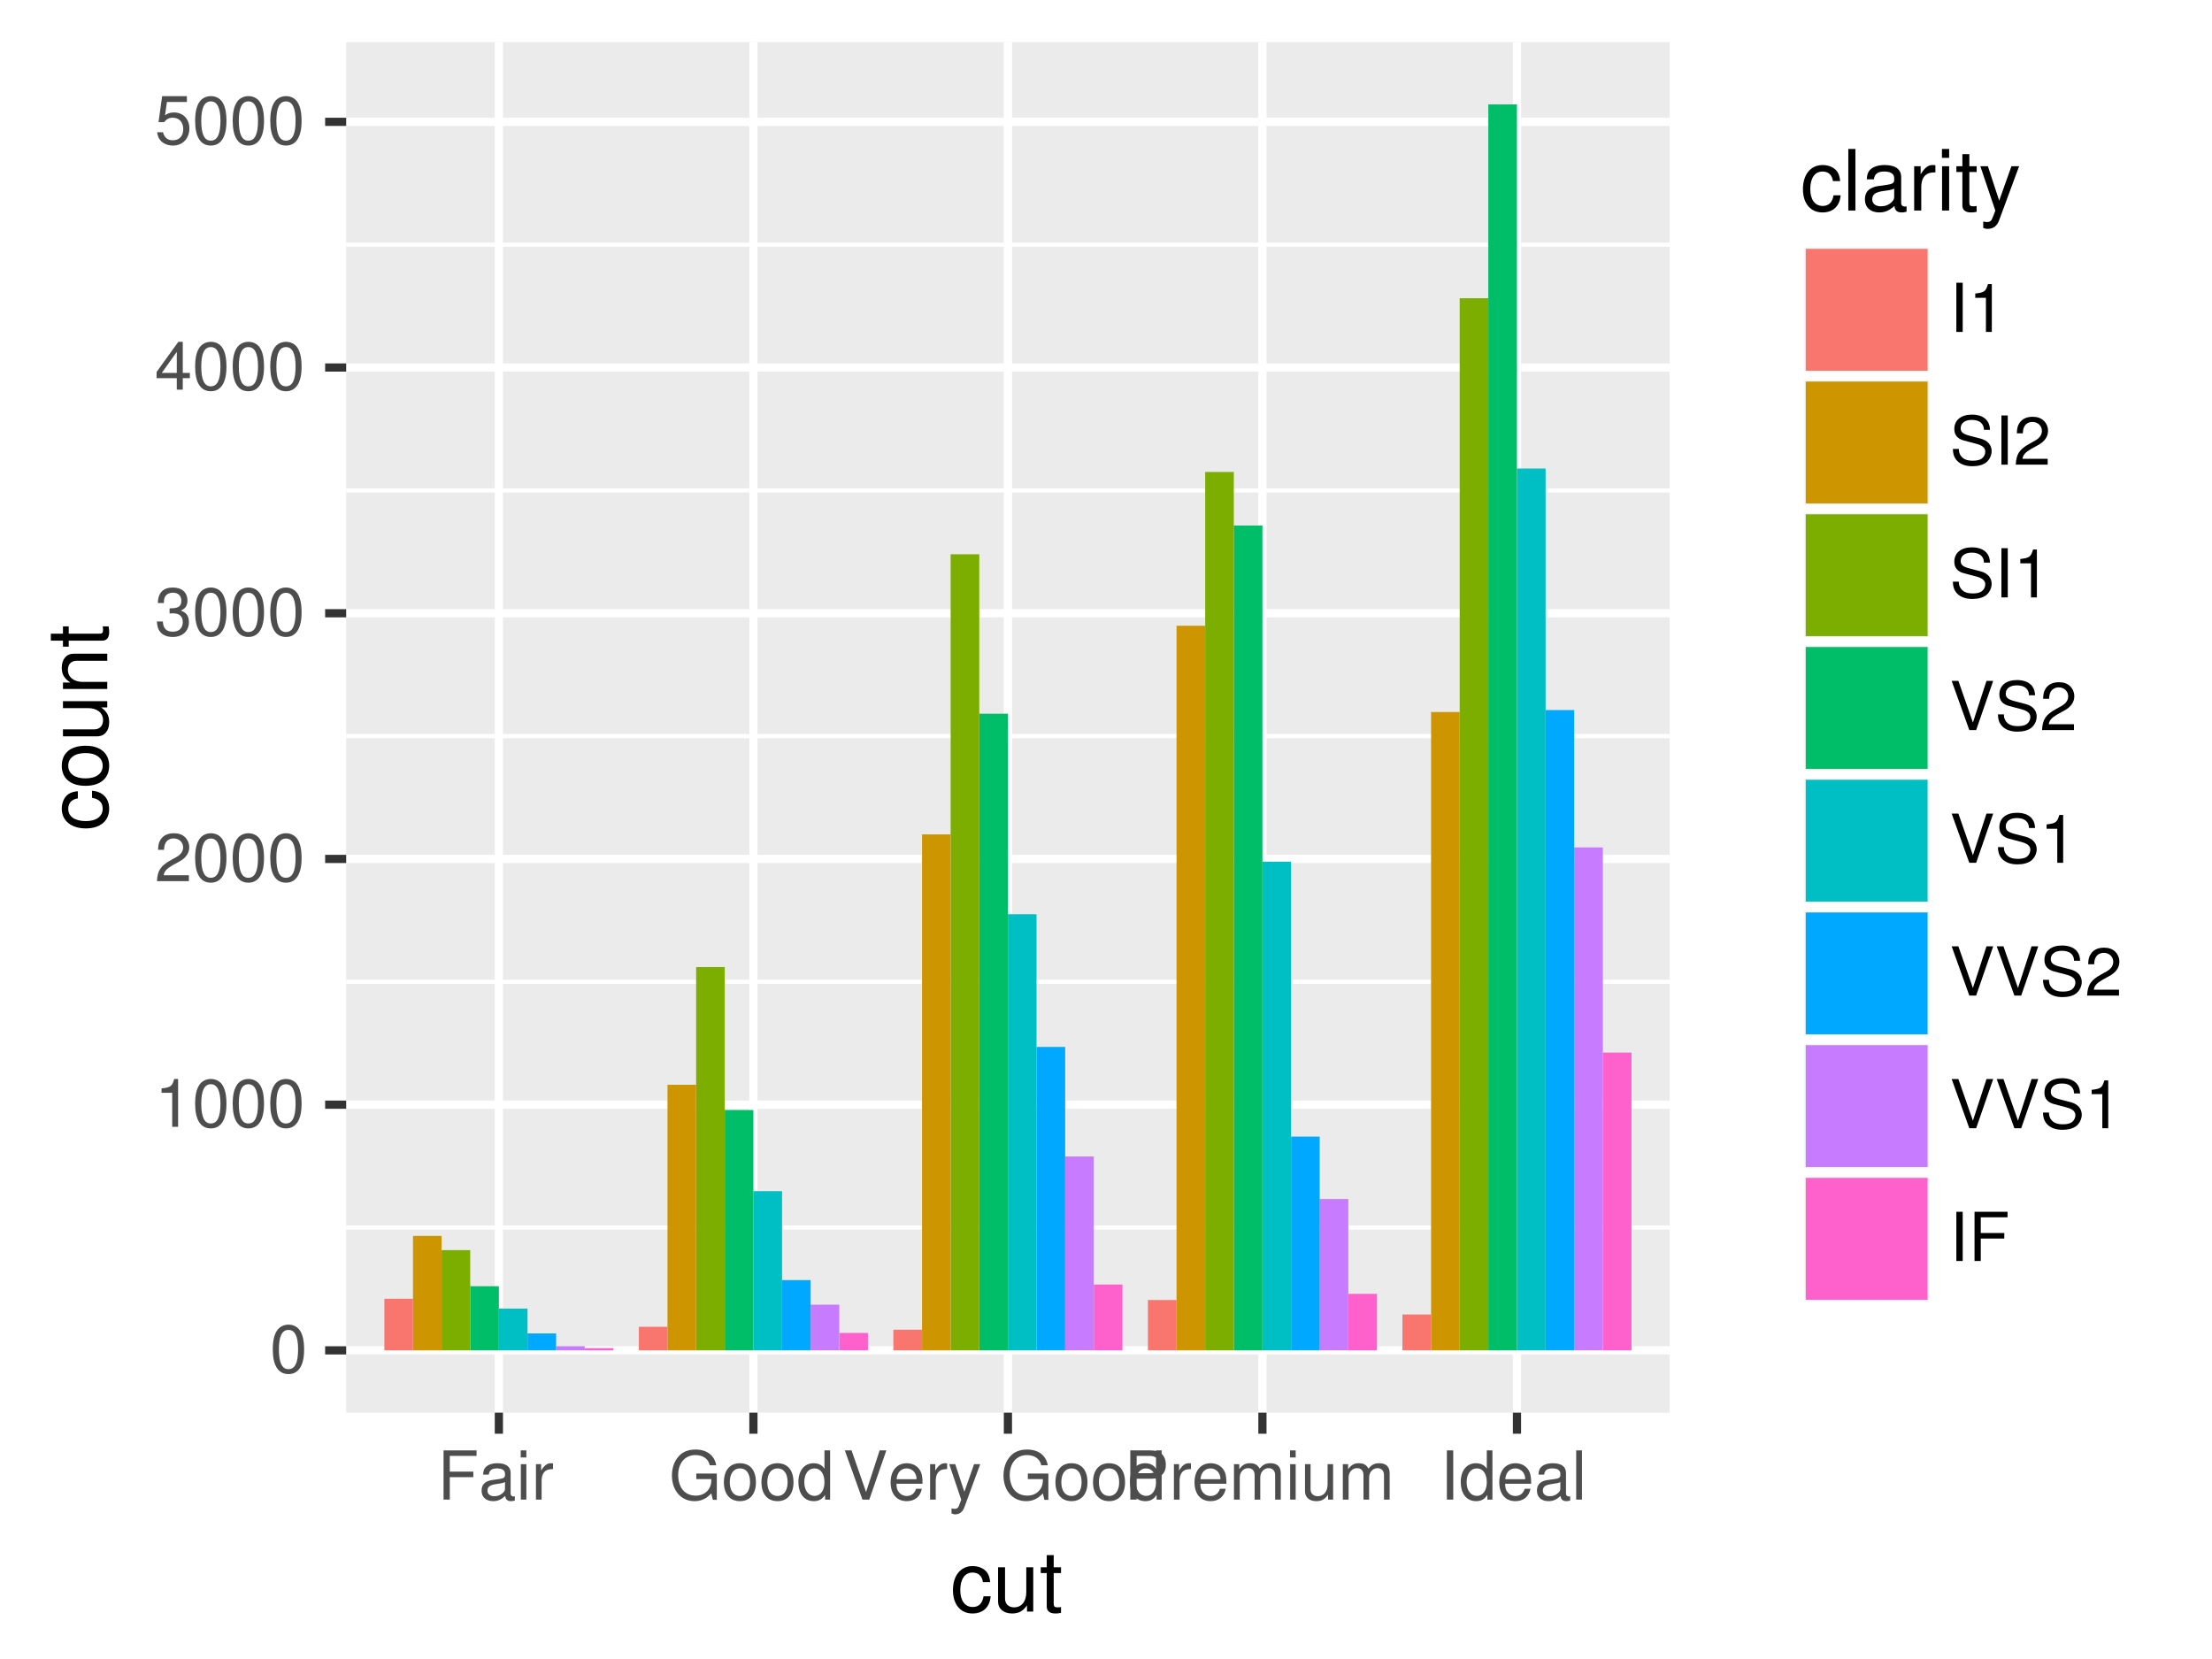<?xml version="1.0" encoding="UTF-8"?>
<svg xmlns="http://www.w3.org/2000/svg" xmlns:xlink="http://www.w3.org/1999/xlink" width="288pt" height="216pt" viewBox="0 0 288 216" version="1.1">
<defs>
<g>
<symbol overflow="visible" id="glyph0-0">
<path style="stroke:none;" d=""/>
</symbol>
<symbol overflow="visible" id="glyph0-1">
<path style="stroke:none;" d="M 2.422 -6.234 C 1.844 -6.234 1.312 -5.984 0.984 -5.547 C 0.578 -5 0.375 -4.172 0.375 -3.016 C 0.375 -0.922 1.078 0.203 2.422 0.203 C 3.734 0.203 4.453 -0.922 4.453 -2.969 C 4.453 -4.172 4.266 -4.984 3.859 -5.547 C 3.531 -5.984 3.016 -6.234 2.422 -6.234 Z M 2.422 -5.547 C 3.25 -5.547 3.672 -4.703 3.672 -3.031 C 3.672 -1.266 3.266 -0.438 2.406 -0.438 C 1.578 -0.438 1.172 -1.297 1.172 -3.016 C 1.172 -4.719 1.578 -5.547 2.422 -5.547 Z M 2.422 -5.547 "/>
</symbol>
<symbol overflow="visible" id="glyph0-2">
<path style="stroke:none;" d="M 2.281 -4.438 L 2.281 0 L 3.047 0 L 3.047 -6.234 L 2.547 -6.234 C 2.266 -5.281 2.094 -5.141 0.891 -5 L 0.891 -4.438 Z M 2.281 -4.438 "/>
</symbol>
<symbol overflow="visible" id="glyph0-3">
<path style="stroke:none;" d="M 4.453 -0.766 L 1.172 -0.766 C 1.25 -1.281 1.531 -1.594 2.297 -2.047 L 3.172 -2.531 C 4.047 -3 4.5 -3.641 4.5 -4.406 C 4.5 -4.922 4.281 -5.406 3.922 -5.75 C 3.547 -6.078 3.094 -6.234 2.5 -6.234 C 1.703 -6.234 1.125 -5.953 0.781 -5.422 C 0.547 -5.094 0.453 -4.703 0.438 -4.078 L 1.219 -4.078 C 1.234 -4.5 1.297 -4.75 1.406 -4.953 C 1.594 -5.328 2 -5.562 2.469 -5.562 C 3.172 -5.562 3.703 -5.062 3.703 -4.391 C 3.703 -3.891 3.406 -3.469 2.859 -3.156 L 2.047 -2.703 C 0.75 -1.969 0.375 -1.375 0.297 0 L 4.453 0 Z M 4.453 -0.766 "/>
</symbol>
<symbol overflow="visible" id="glyph0-4">
<path style="stroke:none;" d="M 1.938 -2.859 L 2.047 -2.859 L 2.359 -2.875 C 3.219 -2.875 3.656 -2.484 3.656 -1.734 C 3.656 -0.953 3.172 -0.484 2.359 -0.484 C 1.516 -0.484 1.109 -0.906 1.062 -1.812 L 0.281 -1.812 C 0.312 -1.312 0.406 -0.984 0.547 -0.703 C 0.875 -0.109 1.484 0.203 2.344 0.203 C 3.625 0.203 4.453 -0.562 4.453 -1.734 C 4.453 -2.531 4.141 -2.969 3.391 -3.234 C 3.969 -3.453 4.266 -3.891 4.266 -4.516 C 4.266 -5.594 3.547 -6.234 2.359 -6.234 C 1.109 -6.234 0.438 -5.547 0.406 -4.219 L 1.188 -4.219 C 1.203 -4.594 1.234 -4.812 1.328 -5 C 1.5 -5.344 1.891 -5.562 2.375 -5.562 C 3.062 -5.562 3.469 -5.156 3.469 -4.5 C 3.469 -4.062 3.312 -3.797 2.969 -3.656 C 2.766 -3.562 2.484 -3.531 1.938 -3.516 Z M 1.938 -2.859 "/>
</symbol>
<symbol overflow="visible" id="glyph0-5">
<path style="stroke:none;" d="M 2.875 -1.5 L 2.875 0 L 3.656 0 L 3.656 -1.5 L 4.578 -1.5 L 4.578 -2.188 L 3.656 -2.188 L 3.656 -6.234 L 3.078 -6.234 L 0.25 -2.312 L 0.25 -1.5 Z M 2.875 -2.188 L 0.922 -2.188 L 2.875 -4.922 Z M 2.875 -2.188 "/>
</symbol>
<symbol overflow="visible" id="glyph0-6">
<path style="stroke:none;" d="M 4.188 -6.234 L 0.969 -6.234 L 0.5 -2.844 L 1.219 -2.844 C 1.578 -3.266 1.875 -3.422 2.359 -3.422 C 3.188 -3.422 3.719 -2.844 3.719 -1.922 C 3.719 -1.031 3.203 -0.484 2.359 -0.484 C 1.688 -0.484 1.266 -0.828 1.078 -1.531 L 0.312 -1.531 C 0.406 -1.016 0.5 -0.781 0.688 -0.547 C 1.031 -0.078 1.672 0.203 2.375 0.203 C 3.641 0.203 4.516 -0.719 4.516 -2.031 C 4.516 -3.266 3.688 -4.109 2.5 -4.109 C 2.062 -4.109 1.703 -4 1.344 -3.734 L 1.594 -5.469 L 4.188 -5.469 Z M 4.188 -6.234 "/>
</symbol>
<symbol overflow="visible" id="glyph0-7">
<path style="stroke:none;" d="M 1.609 -2.922 L 4.672 -2.922 L 4.672 -3.641 L 1.609 -3.641 L 1.609 -5.688 L 5.094 -5.688 L 5.094 -6.406 L 0.797 -6.406 L 0.797 0 L 1.609 0 Z M 1.609 -2.922 "/>
</symbol>
<symbol overflow="visible" id="glyph0-8">
<path style="stroke:none;" d="M 4.703 -0.438 C 4.625 -0.406 4.594 -0.406 4.547 -0.406 C 4.297 -0.406 4.156 -0.547 4.156 -0.781 L 4.156 -3.484 C 4.156 -4.297 3.547 -4.734 2.422 -4.734 C 1.75 -4.734 1.203 -4.547 0.891 -4.203 C 0.672 -3.969 0.594 -3.703 0.578 -3.25 L 1.312 -3.25 C 1.375 -3.812 1.703 -4.062 2.391 -4.062 C 3.047 -4.062 3.422 -3.812 3.422 -3.375 L 3.422 -3.188 C 3.422 -2.875 3.234 -2.75 2.656 -2.672 C 1.625 -2.547 1.453 -2.5 1.172 -2.391 C 0.641 -2.172 0.375 -1.766 0.375 -1.156 C 0.375 -0.328 0.953 0.203 1.875 0.203 C 2.469 0.203 2.922 0 3.453 -0.469 C 3.5 -0.016 3.734 0.203 4.203 0.203 C 4.359 0.203 4.469 0.188 4.703 0.125 Z M 3.422 -1.453 C 3.422 -1.203 3.359 -1.062 3.125 -0.859 C 2.828 -0.578 2.469 -0.438 2.047 -0.438 C 1.469 -0.438 1.141 -0.719 1.141 -1.172 C 1.141 -1.656 1.453 -1.906 2.25 -2.016 C 3.016 -2.125 3.172 -2.156 3.422 -2.281 Z M 3.422 -1.453 "/>
</symbol>
<symbol overflow="visible" id="glyph0-9">
<path style="stroke:none;" d="M 1.312 -4.609 L 0.594 -4.609 L 0.594 0 L 1.312 0 Z M 1.312 -6.406 L 0.578 -6.406 L 0.578 -5.484 L 1.312 -5.484 Z M 1.312 -6.406 "/>
</symbol>
<symbol overflow="visible" id="glyph0-10">
<path style="stroke:none;" d="M 0.609 -4.609 L 0.609 0 L 1.344 0 L 1.344 -2.391 C 1.344 -3.047 1.516 -3.484 1.859 -3.734 C 2.094 -3.906 2.312 -3.953 2.828 -3.969 L 2.828 -4.719 C 2.703 -4.734 2.641 -4.734 2.547 -4.734 C 2.062 -4.734 1.703 -4.453 1.281 -3.781 L 1.281 -4.609 Z M 0.609 -4.609 "/>
</symbol>
<symbol overflow="visible" id="glyph0-11">
<path style="stroke:none;" d="M 6.234 -3.391 L 3.562 -3.391 L 3.562 -2.672 L 5.516 -2.672 L 5.516 -2.484 C 5.516 -1.344 4.672 -0.516 3.5 -0.516 C 2.844 -0.516 2.266 -0.75 1.875 -1.172 C 1.453 -1.625 1.203 -2.391 1.203 -3.188 C 1.203 -4.766 2.109 -5.797 3.453 -5.797 C 4.438 -5.797 5.141 -5.297 5.312 -4.469 L 6.156 -4.469 C 5.922 -5.766 4.938 -6.516 3.469 -6.516 C 2.688 -6.516 2.047 -6.312 1.547 -5.906 C 0.812 -5.281 0.391 -4.297 0.391 -3.141 C 0.391 -1.172 1.594 0.203 3.328 0.203 C 4.203 0.203 4.891 -0.125 5.516 -0.812 L 5.719 0.031 L 6.234 0.031 Z M 6.234 -3.391 "/>
</symbol>
<symbol overflow="visible" id="glyph0-12">
<path style="stroke:none;" d="M 2.391 -4.734 C 1.094 -4.734 0.312 -3.812 0.312 -2.266 C 0.312 -0.719 1.094 0.203 2.406 0.203 C 3.688 0.203 4.484 -0.719 4.484 -2.234 C 4.484 -3.828 3.719 -4.734 2.391 -4.734 Z M 2.406 -4.062 C 3.234 -4.062 3.719 -3.391 3.719 -2.25 C 3.719 -1.156 3.203 -0.469 2.406 -0.469 C 1.578 -0.469 1.078 -1.156 1.078 -2.266 C 1.078 -3.375 1.578 -4.062 2.406 -4.062 Z M 2.406 -4.062 "/>
</symbol>
<symbol overflow="visible" id="glyph0-13">
<path style="stroke:none;" d="M 4.359 -6.406 L 3.625 -6.406 L 3.625 -4.031 C 3.312 -4.5 2.828 -4.734 2.203 -4.734 C 1.016 -4.734 0.234 -3.781 0.234 -2.312 C 0.234 -0.75 1 0.203 2.234 0.203 C 2.875 0.203 3.312 -0.031 3.703 -0.609 L 3.703 0 L 4.359 0 Z M 2.328 -4.062 C 3.125 -4.062 3.625 -3.359 3.625 -2.25 C 3.625 -1.188 3.109 -0.484 2.344 -0.484 C 1.531 -0.484 1 -1.203 1 -2.266 C 1 -3.344 1.531 -4.062 2.328 -4.062 Z M 2.328 -4.062 "/>
</symbol>
<symbol overflow="visible" id="glyph0-14">
<path style="stroke:none;" d="M 3.453 0 L 5.672 -6.406 L 4.797 -6.406 L 3.031 -0.984 L 1.141 -6.406 L 0.266 -6.406 L 2.562 0 Z M 3.453 0 "/>
</symbol>
<symbol overflow="visible" id="glyph0-15">
<path style="stroke:none;" d="M 4.516 -2.062 C 4.516 -2.766 4.453 -3.188 4.328 -3.531 C 4.031 -4.281 3.328 -4.734 2.469 -4.734 C 1.172 -4.734 0.359 -3.75 0.359 -2.25 C 0.359 -0.734 1.156 0.203 2.453 0.203 C 3.5 0.203 4.234 -0.391 4.422 -1.406 L 3.672 -1.406 C 3.469 -0.797 3.062 -0.469 2.469 -0.469 C 2 -0.469 1.609 -0.688 1.359 -1.078 C 1.188 -1.344 1.125 -1.594 1.125 -2.062 Z M 1.141 -2.656 C 1.203 -3.516 1.719 -4.062 2.453 -4.062 C 3.172 -4.062 3.734 -3.469 3.734 -2.703 C 3.734 -2.688 3.734 -2.672 3.719 -2.656 Z M 1.141 -2.656 "/>
</symbol>
<symbol overflow="visible" id="glyph0-16">
<path style="stroke:none;" d="M 3.406 -4.609 L 2.141 -1.016 L 0.953 -4.609 L 0.172 -4.609 L 1.734 0.016 L 1.453 0.75 C 1.344 1.078 1.172 1.203 0.859 1.203 C 0.75 1.203 0.641 1.172 0.469 1.141 L 0.469 1.797 C 0.625 1.875 0.781 1.922 0.969 1.922 C 1.203 1.922 1.453 1.844 1.656 1.703 C 1.875 1.531 2.016 1.344 2.156 0.969 L 4.203 -4.609 Z M 3.406 -4.609 "/>
</symbol>
<symbol overflow="visible" id="glyph0-17">
<path style="stroke:none;" d=""/>
</symbol>
<symbol overflow="visible" id="glyph0-18">
<path style="stroke:none;" d="M 1.625 -2.719 L 3.641 -2.719 C 4.141 -2.719 4.531 -2.875 4.875 -3.172 C 5.266 -3.531 5.422 -3.938 5.422 -4.531 C 5.422 -5.734 4.719 -6.406 3.453 -6.406 L 0.797 -6.406 L 0.797 0 L 1.625 0 Z M 1.625 -3.438 L 1.625 -5.688 L 3.328 -5.688 C 4.109 -5.688 4.578 -5.266 4.578 -4.562 C 4.578 -3.859 4.109 -3.438 3.328 -3.438 Z M 1.625 -3.438 "/>
</symbol>
<symbol overflow="visible" id="glyph0-19">
<path style="stroke:none;" d="M 0.609 -4.609 L 0.609 0 L 1.359 0 L 1.359 -2.891 C 1.359 -3.562 1.844 -4.094 2.438 -4.094 C 2.984 -4.094 3.297 -3.766 3.297 -3.172 L 3.297 0 L 4.031 0 L 4.031 -2.891 C 4.031 -3.562 4.516 -4.094 5.109 -4.094 C 5.641 -4.094 5.969 -3.75 5.969 -3.172 L 5.969 0 L 6.703 0 L 6.703 -3.453 C 6.703 -4.281 6.234 -4.734 5.359 -4.734 C 4.75 -4.734 4.375 -4.562 3.953 -4.031 C 3.672 -4.531 3.312 -4.734 2.703 -4.734 C 2.094 -4.734 1.688 -4.516 1.297 -3.953 L 1.297 -4.609 Z M 0.609 -4.609 "/>
</symbol>
<symbol overflow="visible" id="glyph0-20">
<path style="stroke:none;" d="M 4.234 0 L 4.234 -4.609 L 3.516 -4.609 L 3.516 -2 C 3.516 -1.062 3.016 -0.438 2.25 -0.438 C 1.672 -0.438 1.297 -0.797 1.297 -1.344 L 1.297 -4.609 L 0.578 -4.609 L 0.578 -1.062 C 0.578 -0.297 1.141 0.203 2.047 0.203 C 2.719 0.203 3.156 -0.031 3.578 -0.641 L 3.578 0 Z M 4.234 0 "/>
</symbol>
<symbol overflow="visible" id="glyph0-21">
<path style="stroke:none;" d="M 1.703 -6.406 L 0.875 -6.406 L 0.875 0 L 1.703 0 Z M 1.703 -6.406 "/>
</symbol>
<symbol overflow="visible" id="glyph0-22">
<path style="stroke:none;" d="M 1.344 -6.406 L 0.594 -6.406 L 0.594 0 L 1.344 0 Z M 1.344 -6.406 "/>
</symbol>
<symbol overflow="visible" id="glyph0-23">
<path style="stroke:none;" d="M 5.25 -4.531 C 5.234 -5.781 4.375 -6.516 2.891 -6.516 C 1.484 -6.516 0.609 -5.797 0.609 -4.641 C 0.609 -3.859 1.031 -3.359 1.875 -3.141 L 3.469 -2.719 C 4.281 -2.5 4.641 -2.188 4.641 -1.688 C 4.641 -1.344 4.453 -0.984 4.188 -0.797 C 3.938 -0.609 3.531 -0.516 3.016 -0.516 C 2.312 -0.516 1.844 -0.688 1.531 -1.062 C 1.297 -1.344 1.188 -1.641 1.203 -2.047 L 0.422 -2.047 C 0.438 -1.453 0.547 -1.062 0.797 -0.719 C 1.234 -0.109 1.984 0.203 2.953 0.203 C 3.719 0.203 4.344 0.031 4.766 -0.297 C 5.188 -0.641 5.469 -1.203 5.469 -1.766 C 5.469 -2.547 4.969 -3.125 4.094 -3.375 L 2.484 -3.797 C 1.719 -4.016 1.438 -4.25 1.438 -4.75 C 1.438 -5.406 2 -5.828 2.875 -5.828 C 3.891 -5.828 4.453 -5.359 4.469 -4.531 Z M 5.25 -4.531 "/>
</symbol>
<symbol overflow="visible" id="glyph1-0">
<path style="stroke:none;" d=""/>
</symbol>
<symbol overflow="visible" id="glyph1-1">
<path style="stroke:none;" d="M 5.188 -3.828 C 5.141 -4.391 5.016 -4.75 4.797 -5.078 C 4.406 -5.609 3.703 -5.922 2.906 -5.922 C 1.359 -5.922 0.344 -4.703 0.344 -2.781 C 0.344 -0.922 1.328 0.25 2.891 0.25 C 4.266 0.25 5.141 -0.578 5.25 -1.984 L 4.328 -1.984 C 4.172 -1.062 3.703 -0.594 2.922 -0.594 C 1.906 -0.594 1.297 -1.422 1.297 -2.781 C 1.297 -4.219 1.891 -5.078 2.891 -5.078 C 3.656 -5.078 4.141 -4.625 4.25 -3.828 Z M 5.188 -3.828 "/>
</symbol>
<symbol overflow="visible" id="glyph1-2">
<path style="stroke:none;" d="M 5.297 0 L 5.297 -5.766 L 4.391 -5.766 L 4.391 -2.5 C 4.391 -1.312 3.766 -0.547 2.812 -0.547 C 2.094 -0.547 1.625 -0.984 1.625 -1.688 L 1.625 -5.766 L 0.719 -5.766 L 0.719 -1.312 C 0.719 -0.359 1.438 0.25 2.547 0.25 C 3.406 0.25 3.938 -0.047 4.484 -0.797 L 4.484 0 Z M 5.297 0 "/>
</symbol>
<symbol overflow="visible" id="glyph1-3">
<path style="stroke:none;" d="M 2.797 -5.766 L 1.844 -5.766 L 1.844 -7.344 L 0.938 -7.344 L 0.938 -5.766 L 0.156 -5.766 L 0.156 -5.016 L 0.938 -5.016 L 0.938 -0.656 C 0.938 -0.078 1.328 0.25 2.047 0.25 C 2.266 0.25 2.484 0.234 2.797 0.172 L 2.797 -0.594 C 2.672 -0.562 2.531 -0.547 2.359 -0.547 C 1.953 -0.547 1.844 -0.656 1.844 -1.062 L 1.844 -5.016 L 2.797 -5.016 Z M 2.797 -5.766 "/>
</symbol>
<symbol overflow="visible" id="glyph1-4">
<path style="stroke:none;" d="M 1.672 -8.016 L 0.75 -8.016 L 0.75 0 L 1.672 0 Z M 1.672 -8.016 "/>
</symbol>
<symbol overflow="visible" id="glyph1-5">
<path style="stroke:none;" d="M 5.891 -0.531 C 5.781 -0.516 5.734 -0.516 5.688 -0.516 C 5.375 -0.516 5.188 -0.688 5.188 -0.969 L 5.188 -4.359 C 5.188 -5.375 4.438 -5.922 3.031 -5.922 C 2.188 -5.922 1.5 -5.688 1.109 -5.266 C 0.844 -4.969 0.734 -4.625 0.719 -4.062 L 1.641 -4.062 C 1.719 -4.766 2.141 -5.078 2.984 -5.078 C 3.812 -5.078 4.281 -4.781 4.281 -4.219 L 4.281 -3.984 C 4.281 -3.594 4.047 -3.438 3.328 -3.344 C 2.031 -3.172 1.828 -3.141 1.469 -2.984 C 0.797 -2.719 0.469 -2.203 0.469 -1.453 C 0.469 -0.406 1.188 0.25 2.359 0.25 C 3.078 0.25 3.656 0 4.312 -0.594 C 4.375 -0.016 4.656 0.25 5.266 0.25 C 5.438 0.25 5.594 0.234 5.891 0.156 Z M 4.281 -1.812 C 4.281 -1.5 4.188 -1.312 3.922 -1.062 C 3.547 -0.719 3.094 -0.547 2.547 -0.547 C 1.844 -0.547 1.422 -0.891 1.422 -1.469 C 1.422 -2.078 1.828 -2.391 2.812 -2.531 C 3.766 -2.656 3.969 -2.703 4.281 -2.844 Z M 4.281 -1.812 "/>
</symbol>
<symbol overflow="visible" id="glyph1-6">
<path style="stroke:none;" d="M 0.766 -5.766 L 0.766 0 L 1.688 0 L 1.688 -2.984 C 1.688 -3.812 1.891 -4.359 2.328 -4.672 C 2.625 -4.891 2.891 -4.953 3.531 -4.969 L 3.531 -5.891 C 3.375 -5.922 3.297 -5.922 3.172 -5.922 C 2.578 -5.922 2.141 -5.578 1.609 -4.719 L 1.609 -5.766 Z M 0.766 -5.766 "/>
</symbol>
<symbol overflow="visible" id="glyph1-7">
<path style="stroke:none;" d="M 1.656 -5.766 L 0.734 -5.766 L 0.734 0 L 1.656 0 Z M 1.656 -8.016 L 0.719 -8.016 L 0.719 -6.859 L 1.656 -6.859 Z M 1.656 -8.016 "/>
</symbol>
<symbol overflow="visible" id="glyph1-8">
<path style="stroke:none;" d="M 4.266 -5.766 L 2.672 -1.281 L 1.203 -5.766 L 0.219 -5.766 L 2.172 0.016 L 1.812 0.938 C 1.672 1.344 1.469 1.5 1.078 1.5 C 0.953 1.5 0.797 1.469 0.594 1.438 L 0.594 2.25 C 0.781 2.359 0.969 2.391 1.203 2.391 C 1.5 2.391 1.828 2.297 2.062 2.125 C 2.359 1.906 2.516 1.672 2.688 1.203 L 5.266 -5.766 Z M 4.266 -5.766 "/>
</symbol>
<symbol overflow="visible" id="glyph2-0">
<path style="stroke:none;" d=""/>
</symbol>
<symbol overflow="visible" id="glyph2-1">
<path style="stroke:none;" d="M -3.828 -5.188 C -4.391 -5.141 -4.75 -5.016 -5.078 -4.797 C -5.609 -4.406 -5.922 -3.703 -5.922 -2.906 C -5.922 -1.359 -4.703 -0.344 -2.781 -0.344 C -0.922 -0.344 0.25 -1.328 0.25 -2.891 C 0.25 -4.266 -0.578 -5.141 -1.984 -5.25 L -1.984 -4.328 C -1.062 -4.172 -0.594 -3.703 -0.594 -2.922 C -0.594 -1.906 -1.422 -1.297 -2.781 -1.297 C -4.219 -1.297 -5.078 -1.891 -5.078 -2.891 C -5.078 -3.656 -4.625 -4.141 -3.828 -4.25 Z M -3.828 -5.188 "/>
</symbol>
<symbol overflow="visible" id="glyph2-2">
<path style="stroke:none;" d="M -5.922 -2.984 C -5.922 -1.375 -4.781 -0.391 -2.844 -0.391 C -0.906 -0.391 0.25 -1.359 0.25 -3 C 0.25 -4.625 -0.906 -5.609 -2.797 -5.609 C -4.781 -5.609 -5.922 -4.656 -5.922 -2.984 Z M -5.078 -3 C -5.078 -4.031 -4.234 -4.656 -2.812 -4.656 C -1.453 -4.656 -0.594 -4.016 -0.594 -3 C -0.594 -1.984 -1.438 -1.359 -2.844 -1.359 C -4.219 -1.359 -5.078 -1.984 -5.078 -3 Z M -5.078 -3 "/>
</symbol>
<symbol overflow="visible" id="glyph2-3">
<path style="stroke:none;" d="M 0 -5.297 L -5.766 -5.297 L -5.766 -4.391 L -2.5 -4.391 C -1.312 -4.391 -0.547 -3.766 -0.547 -2.812 C -0.547 -2.094 -0.984 -1.625 -1.688 -1.625 L -5.766 -1.625 L -5.766 -0.719 L -1.312 -0.719 C -0.359 -0.719 0.25 -1.438 0.25 -2.547 C 0.25 -3.406 -0.047 -3.938 -0.797 -4.484 L 0 -4.484 Z M 0 -5.297 "/>
</symbol>
<symbol overflow="visible" id="glyph2-4">
<path style="stroke:none;" d="M -5.766 -0.766 L 0 -0.766 L 0 -1.688 L -3.172 -1.688 C -4.359 -1.688 -5.125 -2.312 -5.125 -3.25 C -5.125 -3.984 -4.688 -4.438 -4 -4.438 L 0 -4.438 L 0 -5.359 L -4.359 -5.359 C -5.312 -5.359 -5.922 -4.641 -5.922 -3.531 C -5.922 -2.672 -5.594 -2.125 -4.797 -1.609 L -5.766 -1.609 Z M -5.766 -0.766 "/>
</symbol>
<symbol overflow="visible" id="glyph2-5">
<path style="stroke:none;" d="M -5.766 -2.797 L -5.766 -1.844 L -7.344 -1.844 L -7.344 -0.938 L -5.766 -0.938 L -5.766 -0.156 L -5.016 -0.156 L -5.016 -0.938 L -0.656 -0.938 C -0.078 -0.938 0.25 -1.328 0.25 -2.047 C 0.25 -2.266 0.234 -2.484 0.172 -2.797 L -0.594 -2.797 C -0.562 -2.672 -0.547 -2.531 -0.547 -2.359 C -0.547 -1.953 -0.656 -1.844 -1.062 -1.844 L -5.016 -1.844 L -5.016 -2.797 Z M -5.766 -2.797 "/>
</symbol>
</g>
<clipPath id="clip1">
  <path d="M 45.07 5.48 L 218 5.48 L 218 184 L 45.07 184 Z M 45.07 5.48 "/>
</clipPath>
<clipPath id="clip2">
  <path d="M 45.07 159 L 218 159 L 218 161 L 45.07 161 Z M 45.07 159 "/>
</clipPath>
<clipPath id="clip3">
  <path d="M 45.07 127 L 218 127 L 218 129 L 45.07 129 Z M 45.07 127 "/>
</clipPath>
<clipPath id="clip4">
  <path d="M 45.07 95 L 218 95 L 218 97 L 45.07 97 Z M 45.07 95 "/>
</clipPath>
<clipPath id="clip5">
  <path d="M 45.07 63 L 218 63 L 218 65 L 45.07 65 Z M 45.07 63 "/>
</clipPath>
<clipPath id="clip6">
  <path d="M 45.07 31 L 218 31 L 218 33 L 45.07 33 Z M 45.07 31 "/>
</clipPath>
<clipPath id="clip7">
  <path d="M 45.07 175 L 218 175 L 218 177 L 45.07 177 Z M 45.07 175 "/>
</clipPath>
<clipPath id="clip8">
  <path d="M 45.07 143 L 218 143 L 218 145 L 45.07 145 Z M 45.07 143 "/>
</clipPath>
<clipPath id="clip9">
  <path d="M 45.07 111 L 218 111 L 218 113 L 45.07 113 Z M 45.07 111 "/>
</clipPath>
<clipPath id="clip10">
  <path d="M 45.07 79 L 218 79 L 218 81 L 45.07 81 Z M 45.07 79 "/>
</clipPath>
<clipPath id="clip11">
  <path d="M 45.07 47 L 218 47 L 218 49 L 45.07 49 Z M 45.07 47 "/>
</clipPath>
<clipPath id="clip12">
  <path d="M 45.07 15 L 218 15 L 218 17 L 45.07 17 Z M 45.07 15 "/>
</clipPath>
<clipPath id="clip13">
  <path d="M 64 5.48 L 66 5.48 L 66 184.93 L 64 184.93 Z M 64 5.48 "/>
</clipPath>
<clipPath id="clip14">
  <path d="M 97 5.48 L 99 5.48 L 99 184.93 L 97 184.93 Z M 97 5.48 "/>
</clipPath>
<clipPath id="clip15">
  <path d="M 130 5.48 L 132 5.48 L 132 184.93 L 130 184.93 Z M 130 5.48 "/>
</clipPath>
<clipPath id="clip16">
  <path d="M 163 5.48 L 165 5.48 L 165 184.93 L 163 184.93 Z M 163 5.48 "/>
</clipPath>
<clipPath id="clip17">
  <path d="M 196 5.48 L 199 5.48 L 199 184.93 L 196 184.93 Z M 196 5.48 "/>
</clipPath>
</defs>
<g id="surface326">
<rect x="0" y="0" width="288" height="216" style="fill:rgb(100%,100%,100%);fill-opacity:1;stroke:none;"/>
<rect x="0" y="0" width="288" height="216" style="fill:rgb(100%,100%,100%);fill-opacity:1;stroke:none;"/>
<path style="fill:none;stroke-width:1.067;stroke-linecap:round;stroke-linejoin:round;stroke:rgb(100%,100%,100%);stroke-opacity:1;stroke-miterlimit:10;" d="M 0 216 L 288 216 L 288 0 L 0 0 Z M 0 216 "/>
<g clip-path="url(#clip1)" clip-rule="nonzero">
<path style=" stroke:none;fill-rule:nonzero;fill:rgb(92.157%,92.157%,92.157%);fill-opacity:1;" d="M 45.07 183.93 L 217.391 183.93 L 217.391 5.48 L 45.07 5.48 Z M 45.07 183.93 "/>
</g>
<g clip-path="url(#clip2)" clip-rule="nonzero">
<path style="fill:none;stroke-width:0.533;stroke-linecap:butt;stroke-linejoin:round;stroke:rgb(100%,100%,100%);stroke-opacity:1;stroke-miterlimit:10;" d="M 45.07 159.824 L 217.391 159.824 "/>
</g>
<g clip-path="url(#clip3)" clip-rule="nonzero">
<path style="fill:none;stroke-width:0.533;stroke-linecap:butt;stroke-linejoin:round;stroke:rgb(100%,100%,100%);stroke-opacity:1;stroke-miterlimit:10;" d="M 45.07 127.832 L 217.391 127.832 "/>
</g>
<g clip-path="url(#clip4)" clip-rule="nonzero">
<path style="fill:none;stroke-width:0.533;stroke-linecap:butt;stroke-linejoin:round;stroke:rgb(100%,100%,100%);stroke-opacity:1;stroke-miterlimit:10;" d="M 45.07 95.84 L 217.391 95.84 "/>
</g>
<g clip-path="url(#clip5)" clip-rule="nonzero">
<path style="fill:none;stroke-width:0.533;stroke-linecap:butt;stroke-linejoin:round;stroke:rgb(100%,100%,100%);stroke-opacity:1;stroke-miterlimit:10;" d="M 45.07 63.848 L 217.391 63.848 "/>
</g>
<g clip-path="url(#clip6)" clip-rule="nonzero">
<path style="fill:none;stroke-width:0.533;stroke-linecap:butt;stroke-linejoin:round;stroke:rgb(100%,100%,100%);stroke-opacity:1;stroke-miterlimit:10;" d="M 45.07 31.859 L 217.391 31.859 "/>
</g>
<g clip-path="url(#clip7)" clip-rule="nonzero">
<path style="fill:none;stroke-width:1.067;stroke-linecap:butt;stroke-linejoin:round;stroke:rgb(100%,100%,100%);stroke-opacity:1;stroke-miterlimit:10;" d="M 45.07 175.816 L 217.391 175.816 "/>
</g>
<g clip-path="url(#clip8)" clip-rule="nonzero">
<path style="fill:none;stroke-width:1.067;stroke-linecap:butt;stroke-linejoin:round;stroke:rgb(100%,100%,100%);stroke-opacity:1;stroke-miterlimit:10;" d="M 45.07 143.828 L 217.391 143.828 "/>
</g>
<g clip-path="url(#clip9)" clip-rule="nonzero">
<path style="fill:none;stroke-width:1.067;stroke-linecap:butt;stroke-linejoin:round;stroke:rgb(100%,100%,100%);stroke-opacity:1;stroke-miterlimit:10;" d="M 45.07 111.836 L 217.391 111.836 "/>
</g>
<g clip-path="url(#clip10)" clip-rule="nonzero">
<path style="fill:none;stroke-width:1.067;stroke-linecap:butt;stroke-linejoin:round;stroke:rgb(100%,100%,100%);stroke-opacity:1;stroke-miterlimit:10;" d="M 45.07 79.844 L 217.391 79.844 "/>
</g>
<g clip-path="url(#clip11)" clip-rule="nonzero">
<path style="fill:none;stroke-width:1.067;stroke-linecap:butt;stroke-linejoin:round;stroke:rgb(100%,100%,100%);stroke-opacity:1;stroke-miterlimit:10;" d="M 45.07 47.852 L 217.391 47.852 "/>
</g>
<g clip-path="url(#clip12)" clip-rule="nonzero">
<path style="fill:none;stroke-width:1.067;stroke-linecap:butt;stroke-linejoin:round;stroke:rgb(100%,100%,100%);stroke-opacity:1;stroke-miterlimit:10;" d="M 45.07 15.863 L 217.391 15.863 "/>
</g>
<g clip-path="url(#clip13)" clip-rule="nonzero">
<path style="fill:none;stroke-width:1.067;stroke-linecap:butt;stroke-linejoin:round;stroke:rgb(100%,100%,100%);stroke-opacity:1;stroke-miterlimit:10;" d="M 64.953 183.93 L 64.953 5.48 "/>
</g>
<g clip-path="url(#clip14)" clip-rule="nonzero">
<path style="fill:none;stroke-width:1.067;stroke-linecap:butt;stroke-linejoin:round;stroke:rgb(100%,100%,100%);stroke-opacity:1;stroke-miterlimit:10;" d="M 98.094 183.93 L 98.094 5.48 "/>
</g>
<g clip-path="url(#clip15)" clip-rule="nonzero">
<path style="fill:none;stroke-width:1.067;stroke-linecap:butt;stroke-linejoin:round;stroke:rgb(100%,100%,100%);stroke-opacity:1;stroke-miterlimit:10;" d="M 131.23 183.93 L 131.23 5.48 "/>
</g>
<g clip-path="url(#clip16)" clip-rule="nonzero">
<path style="fill:none;stroke-width:1.067;stroke-linecap:butt;stroke-linejoin:round;stroke:rgb(100%,100%,100%);stroke-opacity:1;stroke-miterlimit:10;" d="M 164.367 183.93 L 164.367 5.48 "/>
</g>
<g clip-path="url(#clip17)" clip-rule="nonzero">
<path style="fill:none;stroke-width:1.067;stroke-linecap:butt;stroke-linejoin:round;stroke:rgb(100%,100%,100%);stroke-opacity:1;stroke-miterlimit:10;" d="M 197.508 183.93 L 197.508 5.48 "/>
</g>
<path style=" stroke:none;fill-rule:nonzero;fill:rgb(100%,38.039%,80%);fill-opacity:1;" d="M 76.137 175.816 L 79.863 175.816 L 79.863 175.527 L 76.137 175.527 Z M 76.137 175.816 "/>
<path style=" stroke:none;fill-rule:nonzero;fill:rgb(78.039%,48.627%,100%);fill-opacity:1;" d="M 72.41 175.816 L 76.137 175.816 L 76.137 175.273 L 72.41 175.273 Z M 72.41 175.816 "/>
<path style=" stroke:none;fill-rule:nonzero;fill:rgb(0%,66.275%,100%);fill-opacity:1;" d="M 68.68 175.816 L 72.406 175.816 L 72.406 173.609 L 68.68 173.609 Z M 68.68 175.816 "/>
<path style=" stroke:none;fill-rule:nonzero;fill:rgb(0%,74.902%,76.863%);fill-opacity:1;" d="M 64.953 175.816 L 68.68 175.816 L 68.68 170.379 L 64.953 170.379 Z M 64.953 175.816 "/>
<path style=" stroke:none;fill-rule:nonzero;fill:rgb(0%,74.51%,40.392%);fill-opacity:1;" d="M 61.227 175.816 L 64.953 175.816 L 64.953 167.465 L 61.227 167.465 Z M 61.227 175.816 "/>
<path style=" stroke:none;fill-rule:nonzero;fill:rgb(48.627%,68.235%,0%);fill-opacity:1;" d="M 57.496 175.816 L 61.223 175.816 L 61.223 162.766 L 57.496 162.766 Z M 57.496 175.816 "/>
<path style=" stroke:none;fill-rule:nonzero;fill:rgb(80.392%,58.824%,0%);fill-opacity:1;" d="M 53.77 175.816 L 57.496 175.816 L 57.496 160.91 L 53.77 160.91 Z M 53.77 175.816 "/>
<path style=" stroke:none;fill-rule:nonzero;fill:rgb(97.255%,46.275%,42.745%);fill-opacity:1;" d="M 50.043 175.816 L 53.77 175.816 L 53.77 169.098 L 50.043 169.098 Z M 50.043 175.816 "/>
<path style=" stroke:none;fill-rule:nonzero;fill:rgb(100%,38.039%,80%);fill-opacity:1;" d="M 109.277 175.816 L 113.004 175.816 L 113.004 173.547 L 109.277 173.547 Z M 109.277 175.816 "/>
<path style=" stroke:none;fill-rule:nonzero;fill:rgb(78.039%,48.627%,100%);fill-opacity:1;" d="M 105.547 175.816 L 109.273 175.816 L 109.273 169.867 L 105.547 169.867 Z M 105.547 175.816 "/>
<path style=" stroke:none;fill-rule:nonzero;fill:rgb(0%,66.275%,100%);fill-opacity:1;" d="M 101.82 175.816 L 105.547 175.816 L 105.547 166.668 L 101.82 166.668 Z M 101.82 175.816 "/>
<path style=" stroke:none;fill-rule:nonzero;fill:rgb(0%,74.902%,76.863%);fill-opacity:1;" d="M 98.094 175.816 L 101.82 175.816 L 101.82 155.086 L 98.094 155.086 Z M 98.094 175.816 "/>
<path style=" stroke:none;fill-rule:nonzero;fill:rgb(0%,74.51%,40.392%);fill-opacity:1;" d="M 94.363 175.816 L 98.09 175.816 L 98.09 144.527 L 94.363 144.527 Z M 94.363 175.816 "/>
<path style=" stroke:none;fill-rule:nonzero;fill:rgb(48.627%,68.235%,0%);fill-opacity:1;" d="M 90.637 175.816 L 94.363 175.816 L 94.363 125.91 L 90.637 125.91 Z M 90.637 175.816 "/>
<path style=" stroke:none;fill-rule:nonzero;fill:rgb(80.392%,58.824%,0%);fill-opacity:1;" d="M 86.906 175.816 L 90.633 175.816 L 90.633 141.234 L 86.906 141.234 Z M 86.906 175.816 "/>
<path style=" stroke:none;fill-rule:nonzero;fill:rgb(97.255%,46.275%,42.745%);fill-opacity:1;" d="M 83.18 175.816 L 86.906 175.816 L 86.906 172.746 L 83.18 172.746 Z M 83.18 175.816 "/>
<path style=" stroke:none;fill-rule:nonzero;fill:rgb(100%,38.039%,80%);fill-opacity:1;" d="M 142.414 175.816 L 146.141 175.816 L 146.141 167.242 L 142.414 167.242 Z M 142.414 175.816 "/>
<path style=" stroke:none;fill-rule:nonzero;fill:rgb(78.039%,48.627%,100%);fill-opacity:1;" d="M 138.688 175.816 L 142.414 175.816 L 142.414 150.574 L 138.688 150.574 Z M 138.688 175.816 "/>
<path style=" stroke:none;fill-rule:nonzero;fill:rgb(0%,66.275%,100%);fill-opacity:1;" d="M 134.957 175.816 L 138.684 175.816 L 138.684 136.309 L 134.957 136.309 Z M 134.957 175.816 "/>
<path style=" stroke:none;fill-rule:nonzero;fill:rgb(0%,74.902%,76.863%);fill-opacity:1;" d="M 131.23 175.816 L 134.957 175.816 L 134.957 119.031 L 131.23 119.031 Z M 131.23 175.816 "/>
<path style=" stroke:none;fill-rule:nonzero;fill:rgb(0%,74.51%,40.392%);fill-opacity:1;" d="M 127.504 175.816 L 131.23 175.816 L 131.23 92.926 L 127.504 92.926 Z M 127.504 175.816 "/>
<path style=" stroke:none;fill-rule:nonzero;fill:rgb(48.627%,68.235%,0%);fill-opacity:1;" d="M 123.773 175.816 L 127.5 175.816 L 127.5 72.164 L 123.773 72.164 Z M 123.773 175.816 "/>
<path style=" stroke:none;fill-rule:nonzero;fill:rgb(80.392%,58.824%,0%);fill-opacity:1;" d="M 120.047 175.816 L 123.773 175.816 L 123.773 108.637 L 120.047 108.637 Z M 120.047 175.816 "/>
<path style=" stroke:none;fill-rule:nonzero;fill:rgb(97.255%,46.275%,42.745%);fill-opacity:1;" d="M 116.316 175.816 L 120.043 175.816 L 120.043 173.129 L 116.316 173.129 Z M 116.316 175.816 "/>
<path style=" stroke:none;fill-rule:nonzero;fill:rgb(100%,38.039%,80%);fill-opacity:1;" d="M 175.555 175.816 L 179.281 175.816 L 179.281 168.457 L 175.555 168.457 Z M 175.555 175.816 "/>
<path style=" stroke:none;fill-rule:nonzero;fill:rgb(78.039%,48.627%,100%);fill-opacity:1;" d="M 171.824 175.816 L 175.551 175.816 L 175.551 156.109 L 171.824 156.109 Z M 171.824 175.816 "/>
<path style=" stroke:none;fill-rule:nonzero;fill:rgb(0%,66.275%,100%);fill-opacity:1;" d="M 168.098 175.816 L 171.824 175.816 L 171.824 147.984 L 168.098 147.984 Z M 168.098 175.816 "/>
<path style=" stroke:none;fill-rule:nonzero;fill:rgb(0%,74.902%,76.863%);fill-opacity:1;" d="M 164.367 175.816 L 168.094 175.816 L 168.094 112.188 L 164.367 112.188 Z M 164.367 175.816 "/>
<path style=" stroke:none;fill-rule:nonzero;fill:rgb(0%,74.51%,40.392%);fill-opacity:1;" d="M 160.641 175.816 L 164.367 175.816 L 164.367 68.422 L 160.641 68.422 Z M 160.641 175.816 "/>
<path style=" stroke:none;fill-rule:nonzero;fill:rgb(48.627%,68.235%,0%);fill-opacity:1;" d="M 156.914 175.816 L 160.641 175.816 L 160.641 61.449 L 156.914 61.449 Z M 156.914 175.816 "/>
<path style=" stroke:none;fill-rule:nonzero;fill:rgb(80.392%,58.824%,0%);fill-opacity:1;" d="M 153.184 175.816 L 156.91 175.816 L 156.91 81.473 L 153.184 81.473 Z M 153.184 175.816 "/>
<path style=" stroke:none;fill-rule:nonzero;fill:rgb(97.255%,46.275%,42.745%);fill-opacity:1;" d="M 149.457 175.816 L 153.184 175.816 L 153.184 169.258 L 149.457 169.258 Z M 149.457 175.816 "/>
<path style=" stroke:none;fill-rule:nonzero;fill:rgb(100%,38.039%,80%);fill-opacity:1;" d="M 208.691 175.816 L 212.418 175.816 L 212.418 137.043 L 208.691 137.043 Z M 208.691 175.816 "/>
<path style=" stroke:none;fill-rule:nonzero;fill:rgb(78.039%,48.627%,100%);fill-opacity:1;" d="M 204.965 175.816 L 208.691 175.816 L 208.691 110.332 L 204.965 110.332 Z M 204.965 175.816 "/>
<path style=" stroke:none;fill-rule:nonzero;fill:rgb(0%,66.275%,100%);fill-opacity:1;" d="M 201.234 175.816 L 204.961 175.816 L 204.961 92.449 L 201.234 92.449 Z M 201.234 175.816 "/>
<path style=" stroke:none;fill-rule:nonzero;fill:rgb(0%,74.902%,76.863%);fill-opacity:1;" d="M 197.508 175.816 L 201.234 175.816 L 201.234 61 L 197.508 61 Z M 197.508 175.816 "/>
<path style=" stroke:none;fill-rule:nonzero;fill:rgb(0%,74.51%,40.392%);fill-opacity:1;" d="M 193.777 175.816 L 197.504 175.816 L 197.504 13.59 L 193.777 13.59 Z M 193.777 175.816 "/>
<path style=" stroke:none;fill-rule:nonzero;fill:rgb(48.627%,68.235%,0%);fill-opacity:1;" d="M 190.051 175.816 L 193.777 175.816 L 193.777 38.828 L 190.051 38.828 Z M 190.051 175.816 "/>
<path style=" stroke:none;fill-rule:nonzero;fill:rgb(80.392%,58.824%,0%);fill-opacity:1;" d="M 186.324 175.816 L 190.051 175.816 L 190.051 92.703 L 186.324 92.703 Z M 186.324 175.816 "/>
<path style=" stroke:none;fill-rule:nonzero;fill:rgb(97.255%,46.275%,42.745%);fill-opacity:1;" d="M 182.594 175.816 L 186.32 175.816 L 186.32 171.145 L 182.594 171.145 Z M 182.594 175.816 "/>
<g style="fill:rgb(30.196%,30.196%,30.196%);fill-opacity:1;">
  <use xlink:href="#glyph0-1" x="35.141" y="178.702"/>
</g>
<g style="fill:rgb(30.196%,30.196%,30.196%);fill-opacity:1;">
  <use xlink:href="#glyph0-2" x="20.141" y="146.714"/>
  <use xlink:href="#glyph0-1" x="25.031" y="146.714"/>
  <use xlink:href="#glyph0-1" x="29.922" y="146.714"/>
  <use xlink:href="#glyph0-1" x="34.812" y="146.714"/>
</g>
<g style="fill:rgb(30.196%,30.196%,30.196%);fill-opacity:1;">
  <use xlink:href="#glyph0-3" x="20.141" y="114.722"/>
  <use xlink:href="#glyph0-1" x="25.031" y="114.722"/>
  <use xlink:href="#glyph0-1" x="29.922" y="114.722"/>
  <use xlink:href="#glyph0-1" x="34.812" y="114.722"/>
</g>
<g style="fill:rgb(30.196%,30.196%,30.196%);fill-opacity:1;">
  <use xlink:href="#glyph0-4" x="20.141" y="82.729"/>
  <use xlink:href="#glyph0-1" x="25.031" y="82.729"/>
  <use xlink:href="#glyph0-1" x="29.922" y="82.729"/>
  <use xlink:href="#glyph0-1" x="34.812" y="82.729"/>
</g>
<g style="fill:rgb(30.196%,30.196%,30.196%);fill-opacity:1;">
  <use xlink:href="#glyph0-5" x="20.141" y="50.737"/>
  <use xlink:href="#glyph0-1" x="25.031" y="50.737"/>
  <use xlink:href="#glyph0-1" x="29.922" y="50.737"/>
  <use xlink:href="#glyph0-1" x="34.812" y="50.737"/>
</g>
<g style="fill:rgb(30.196%,30.196%,30.196%);fill-opacity:1;">
  <use xlink:href="#glyph0-6" x="20.141" y="18.749"/>
  <use xlink:href="#glyph0-1" x="25.031" y="18.749"/>
  <use xlink:href="#glyph0-1" x="29.922" y="18.749"/>
  <use xlink:href="#glyph0-1" x="34.812" y="18.749"/>
</g>
<path style="fill:none;stroke-width:1.067;stroke-linecap:butt;stroke-linejoin:round;stroke:rgb(20%,20%,20%);stroke-opacity:1;stroke-miterlimit:10;" d="M 42.332 175.816 L 45.07 175.816 "/>
<path style="fill:none;stroke-width:1.067;stroke-linecap:butt;stroke-linejoin:round;stroke:rgb(20%,20%,20%);stroke-opacity:1;stroke-miterlimit:10;" d="M 42.332 143.828 L 45.07 143.828 "/>
<path style="fill:none;stroke-width:1.067;stroke-linecap:butt;stroke-linejoin:round;stroke:rgb(20%,20%,20%);stroke-opacity:1;stroke-miterlimit:10;" d="M 42.332 111.836 L 45.07 111.836 "/>
<path style="fill:none;stroke-width:1.067;stroke-linecap:butt;stroke-linejoin:round;stroke:rgb(20%,20%,20%);stroke-opacity:1;stroke-miterlimit:10;" d="M 42.332 79.844 L 45.07 79.844 "/>
<path style="fill:none;stroke-width:1.067;stroke-linecap:butt;stroke-linejoin:round;stroke:rgb(20%,20%,20%);stroke-opacity:1;stroke-miterlimit:10;" d="M 42.332 47.852 L 45.07 47.852 "/>
<path style="fill:none;stroke-width:1.067;stroke-linecap:butt;stroke-linejoin:round;stroke:rgb(20%,20%,20%);stroke-opacity:1;stroke-miterlimit:10;" d="M 42.332 15.863 L 45.07 15.863 "/>
<path style="fill:none;stroke-width:1.067;stroke-linecap:butt;stroke-linejoin:round;stroke:rgb(20%,20%,20%);stroke-opacity:1;stroke-miterlimit:10;" d="M 64.953 186.668 L 64.953 183.93 "/>
<path style="fill:none;stroke-width:1.067;stroke-linecap:butt;stroke-linejoin:round;stroke:rgb(20%,20%,20%);stroke-opacity:1;stroke-miterlimit:10;" d="M 98.094 186.668 L 98.094 183.93 "/>
<path style="fill:none;stroke-width:1.067;stroke-linecap:butt;stroke-linejoin:round;stroke:rgb(20%,20%,20%);stroke-opacity:1;stroke-miterlimit:10;" d="M 131.23 186.668 L 131.23 183.93 "/>
<path style="fill:none;stroke-width:1.067;stroke-linecap:butt;stroke-linejoin:round;stroke:rgb(20%,20%,20%);stroke-opacity:1;stroke-miterlimit:10;" d="M 164.367 186.668 L 164.367 183.93 "/>
<path style="fill:none;stroke-width:1.067;stroke-linecap:butt;stroke-linejoin:round;stroke:rgb(20%,20%,20%);stroke-opacity:1;stroke-miterlimit:10;" d="M 197.508 186.668 L 197.508 183.93 "/>
<g style="fill:rgb(30.196%,30.196%,30.196%);fill-opacity:1;">
  <use xlink:href="#glyph0-7" x="56.953" y="195.245"/>
  <use xlink:href="#glyph0-8" x="62.328" y="195.245"/>
  <use xlink:href="#glyph0-9" x="67.219" y="195.245"/>
  <use xlink:href="#glyph0-10" x="69.172" y="195.245"/>
</g>
<g style="fill:rgb(30.196%,30.196%,30.196%);fill-opacity:1;">
  <use xlink:href="#glyph0-11" x="87.094" y="195.245"/>
  <use xlink:href="#glyph0-12" x="93.938" y="195.245"/>
  <use xlink:href="#glyph0-12" x="98.828" y="195.245"/>
  <use xlink:href="#glyph0-13" x="103.719" y="195.245"/>
</g>
<g style="fill:rgb(30.196%,30.196%,30.196%);fill-opacity:1;">
  <use xlink:href="#glyph0-14" x="109.73" y="195.245"/>
  <use xlink:href="#glyph0-15" x="115.598" y="195.245"/>
  <use xlink:href="#glyph0-10" x="120.488" y="195.245"/>
  <use xlink:href="#glyph0-16" x="123.418" y="195.245"/>
  <use xlink:href="#glyph0-17" x="127.816" y="195.245"/>
  <use xlink:href="#glyph0-11" x="130.262" y="195.245"/>
  <use xlink:href="#glyph0-12" x="137.105" y="195.245"/>
  <use xlink:href="#glyph0-12" x="141.996" y="195.245"/>
  <use xlink:href="#glyph0-13" x="146.887" y="195.245"/>
</g>
<g style="fill:rgb(30.196%,30.196%,30.196%);fill-opacity:1;">
  <use xlink:href="#glyph0-18" x="146.367" y="195.245"/>
  <use xlink:href="#glyph0-10" x="152.234" y="195.245"/>
  <use xlink:href="#glyph0-15" x="155.164" y="195.245"/>
  <use xlink:href="#glyph0-19" x="160.055" y="195.245"/>
  <use xlink:href="#glyph0-9" x="167.383" y="195.245"/>
  <use xlink:href="#glyph0-20" x="169.336" y="195.245"/>
  <use xlink:href="#glyph0-19" x="174.227" y="195.245"/>
</g>
<g style="fill:rgb(30.196%,30.196%,30.196%);fill-opacity:1;">
  <use xlink:href="#glyph0-21" x="187.508" y="195.245"/>
  <use xlink:href="#glyph0-13" x="189.953" y="195.245"/>
  <use xlink:href="#glyph0-15" x="194.844" y="195.245"/>
  <use xlink:href="#glyph0-8" x="199.734" y="195.245"/>
  <use xlink:href="#glyph0-22" x="204.625" y="195.245"/>
</g>
<g style="fill:rgb(0%,0%,0%);fill-opacity:1;">
  <use xlink:href="#glyph1-1" x="123.73" y="209.823"/>
  <use xlink:href="#glyph1-2" x="129.23" y="209.823"/>
  <use xlink:href="#glyph1-3" x="135.347" y="209.823"/>
</g>
<g style="fill:rgb(0%,0%,0%);fill-opacity:1;">
  <use xlink:href="#glyph2-1" x="13.964" y="108.203"/>
  <use xlink:href="#glyph2-2" x="13.964" y="102.703"/>
  <use xlink:href="#glyph2-3" x="13.964" y="96.587"/>
  <use xlink:href="#glyph2-4" x="13.964" y="90.471"/>
  <use xlink:href="#glyph2-5" x="13.964" y="84.354"/>
</g>
<path style=" stroke:none;fill-rule:nonzero;fill:rgb(100%,100%,100%);fill-opacity:1;" d="M 228.73 175.602 L 282.523 175.602 L 282.523 13.805 L 228.73 13.805 Z M 228.73 175.602 "/>
<g style="fill:rgb(0%,0%,0%);fill-opacity:1;">
  <use xlink:href="#glyph1-1" x="234.398" y="27.409"/>
  <use xlink:href="#glyph1-4" x="239.898" y="27.409"/>
  <use xlink:href="#glyph1-5" x="242.341" y="27.409"/>
  <use xlink:href="#glyph1-6" x="248.457" y="27.409"/>
  <use xlink:href="#glyph1-7" x="252.12" y="27.409"/>
  <use xlink:href="#glyph1-3" x="254.562" y="27.409"/>
  <use xlink:href="#glyph1-8" x="257.62" y="27.409"/>
</g>
<path style="fill-rule:nonzero;fill:rgb(94.902%,94.902%,94.902%);fill-opacity:1;stroke-width:1.067;stroke-linecap:round;stroke-linejoin:round;stroke:rgb(100%,100%,100%);stroke-opacity:1;stroke-miterlimit:10;" d="M 234.398 48.973 L 251.68 48.973 L 251.68 31.691 L 234.398 31.691 Z M 234.398 48.973 "/>
<path style=" stroke:none;fill-rule:nonzero;fill:rgb(97.255%,46.275%,42.745%);fill-opacity:1;" d="M 235.105 48.266 L 250.969 48.266 L 250.969 32.402 L 235.105 32.402 Z M 235.105 48.266 "/>
<path style="fill-rule:nonzero;fill:rgb(94.902%,94.902%,94.902%);fill-opacity:1;stroke-width:1.067;stroke-linecap:round;stroke-linejoin:round;stroke:rgb(100%,100%,100%);stroke-opacity:1;stroke-miterlimit:10;" d="M 234.398 66.254 L 251.68 66.254 L 251.68 48.973 L 234.398 48.973 Z M 234.398 66.254 "/>
<path style=" stroke:none;fill-rule:nonzero;fill:rgb(80.392%,58.824%,0%);fill-opacity:1;" d="M 235.105 65.543 L 250.969 65.543 L 250.969 49.68 L 235.105 49.68 Z M 235.105 65.543 "/>
<path style="fill-rule:nonzero;fill:rgb(94.902%,94.902%,94.902%);fill-opacity:1;stroke-width:1.067;stroke-linecap:round;stroke-linejoin:round;stroke:rgb(100%,100%,100%);stroke-opacity:1;stroke-miterlimit:10;" d="M 234.398 83.535 L 251.68 83.535 L 251.68 66.254 L 234.398 66.254 Z M 234.398 83.535 "/>
<path style=" stroke:none;fill-rule:nonzero;fill:rgb(48.627%,68.235%,0%);fill-opacity:1;" d="M 235.105 82.824 L 250.969 82.824 L 250.969 66.961 L 235.105 66.961 Z M 235.105 82.824 "/>
<path style="fill-rule:nonzero;fill:rgb(94.902%,94.902%,94.902%);fill-opacity:1;stroke-width:1.067;stroke-linecap:round;stroke-linejoin:round;stroke:rgb(100%,100%,100%);stroke-opacity:1;stroke-miterlimit:10;" d="M 234.398 100.812 L 251.68 100.812 L 251.68 83.531 L 234.398 83.531 Z M 234.398 100.812 "/>
<path style=" stroke:none;fill-rule:nonzero;fill:rgb(0%,74.51%,40.392%);fill-opacity:1;" d="M 235.105 100.105 L 250.969 100.105 L 250.969 84.242 L 235.105 84.242 Z M 235.105 100.105 "/>
<path style="fill-rule:nonzero;fill:rgb(94.902%,94.902%,94.902%);fill-opacity:1;stroke-width:1.067;stroke-linecap:round;stroke-linejoin:round;stroke:rgb(100%,100%,100%);stroke-opacity:1;stroke-miterlimit:10;" d="M 234.398 118.094 L 251.68 118.094 L 251.68 100.812 L 234.398 100.812 Z M 234.398 118.094 "/>
<path style=" stroke:none;fill-rule:nonzero;fill:rgb(0%,74.902%,76.863%);fill-opacity:1;" d="M 235.105 117.387 L 250.969 117.387 L 250.969 101.523 L 235.105 101.523 Z M 235.105 117.387 "/>
<path style="fill-rule:nonzero;fill:rgb(94.902%,94.902%,94.902%);fill-opacity:1;stroke-width:1.067;stroke-linecap:round;stroke-linejoin:round;stroke:rgb(100%,100%,100%);stroke-opacity:1;stroke-miterlimit:10;" d="M 234.398 135.375 L 251.68 135.375 L 251.68 118.094 L 234.398 118.094 Z M 234.398 135.375 "/>
<path style=" stroke:none;fill-rule:nonzero;fill:rgb(0%,66.275%,100%);fill-opacity:1;" d="M 235.105 134.664 L 250.969 134.664 L 250.969 118.801 L 235.105 118.801 Z M 235.105 134.664 "/>
<path style="fill-rule:nonzero;fill:rgb(94.902%,94.902%,94.902%);fill-opacity:1;stroke-width:1.067;stroke-linecap:round;stroke-linejoin:round;stroke:rgb(100%,100%,100%);stroke-opacity:1;stroke-miterlimit:10;" d="M 234.398 152.652 L 251.68 152.652 L 251.68 135.371 L 234.398 135.371 Z M 234.398 152.652 "/>
<path style=" stroke:none;fill-rule:nonzero;fill:rgb(78.039%,48.627%,100%);fill-opacity:1;" d="M 235.105 151.945 L 250.969 151.945 L 250.969 136.082 L 235.105 136.082 Z M 235.105 151.945 "/>
<path style="fill-rule:nonzero;fill:rgb(94.902%,94.902%,94.902%);fill-opacity:1;stroke-width:1.067;stroke-linecap:round;stroke-linejoin:round;stroke:rgb(100%,100%,100%);stroke-opacity:1;stroke-miterlimit:10;" d="M 234.398 169.934 L 251.68 169.934 L 251.68 152.652 L 234.398 152.652 Z M 234.398 169.934 "/>
<path style=" stroke:none;fill-rule:nonzero;fill:rgb(100%,38.039%,80%);fill-opacity:1;" d="M 235.105 169.227 L 250.969 169.227 L 250.969 153.363 L 235.105 153.363 Z M 235.105 169.227 "/>
<g style="fill:rgb(0%,0%,0%);fill-opacity:1;">
  <use xlink:href="#glyph0-21" x="253.84" y="43.218"/>
  <use xlink:href="#glyph0-2" x="256.285" y="43.218"/>
</g>
<g style="fill:rgb(0%,0%,0%);fill-opacity:1;">
  <use xlink:href="#glyph0-23" x="253.84" y="60.499"/>
  <use xlink:href="#glyph0-21" x="259.707" y="60.499"/>
  <use xlink:href="#glyph0-3" x="262.152" y="60.499"/>
</g>
<g style="fill:rgb(0%,0%,0%);fill-opacity:1;">
  <use xlink:href="#glyph0-23" x="253.84" y="77.78"/>
  <use xlink:href="#glyph0-21" x="259.707" y="77.78"/>
  <use xlink:href="#glyph0-2" x="262.152" y="77.78"/>
</g>
<g style="fill:rgb(0%,0%,0%);fill-opacity:1;">
  <use xlink:href="#glyph0-14" x="253.84" y="95.058"/>
  <use xlink:href="#glyph0-23" x="259.707" y="95.058"/>
  <use xlink:href="#glyph0-3" x="265.574" y="95.058"/>
</g>
<g style="fill:rgb(0%,0%,0%);fill-opacity:1;">
  <use xlink:href="#glyph0-14" x="253.84" y="112.339"/>
  <use xlink:href="#glyph0-23" x="259.707" y="112.339"/>
  <use xlink:href="#glyph0-2" x="265.574" y="112.339"/>
</g>
<g style="fill:rgb(0%,0%,0%);fill-opacity:1;">
  <use xlink:href="#glyph0-14" x="253.84" y="129.62"/>
  <use xlink:href="#glyph0-14" x="259.707" y="129.62"/>
  <use xlink:href="#glyph0-23" x="265.574" y="129.62"/>
  <use xlink:href="#glyph0-3" x="271.441" y="129.62"/>
</g>
<g style="fill:rgb(0%,0%,0%);fill-opacity:1;">
  <use xlink:href="#glyph0-14" x="253.84" y="146.897"/>
  <use xlink:href="#glyph0-14" x="259.707" y="146.897"/>
  <use xlink:href="#glyph0-23" x="265.574" y="146.897"/>
  <use xlink:href="#glyph0-2" x="271.441" y="146.897"/>
</g>
<g style="fill:rgb(0%,0%,0%);fill-opacity:1;">
  <use xlink:href="#glyph0-21" x="253.84" y="164.179"/>
  <use xlink:href="#glyph0-7" x="256.285" y="164.179"/>
</g>
</g>
</svg>
